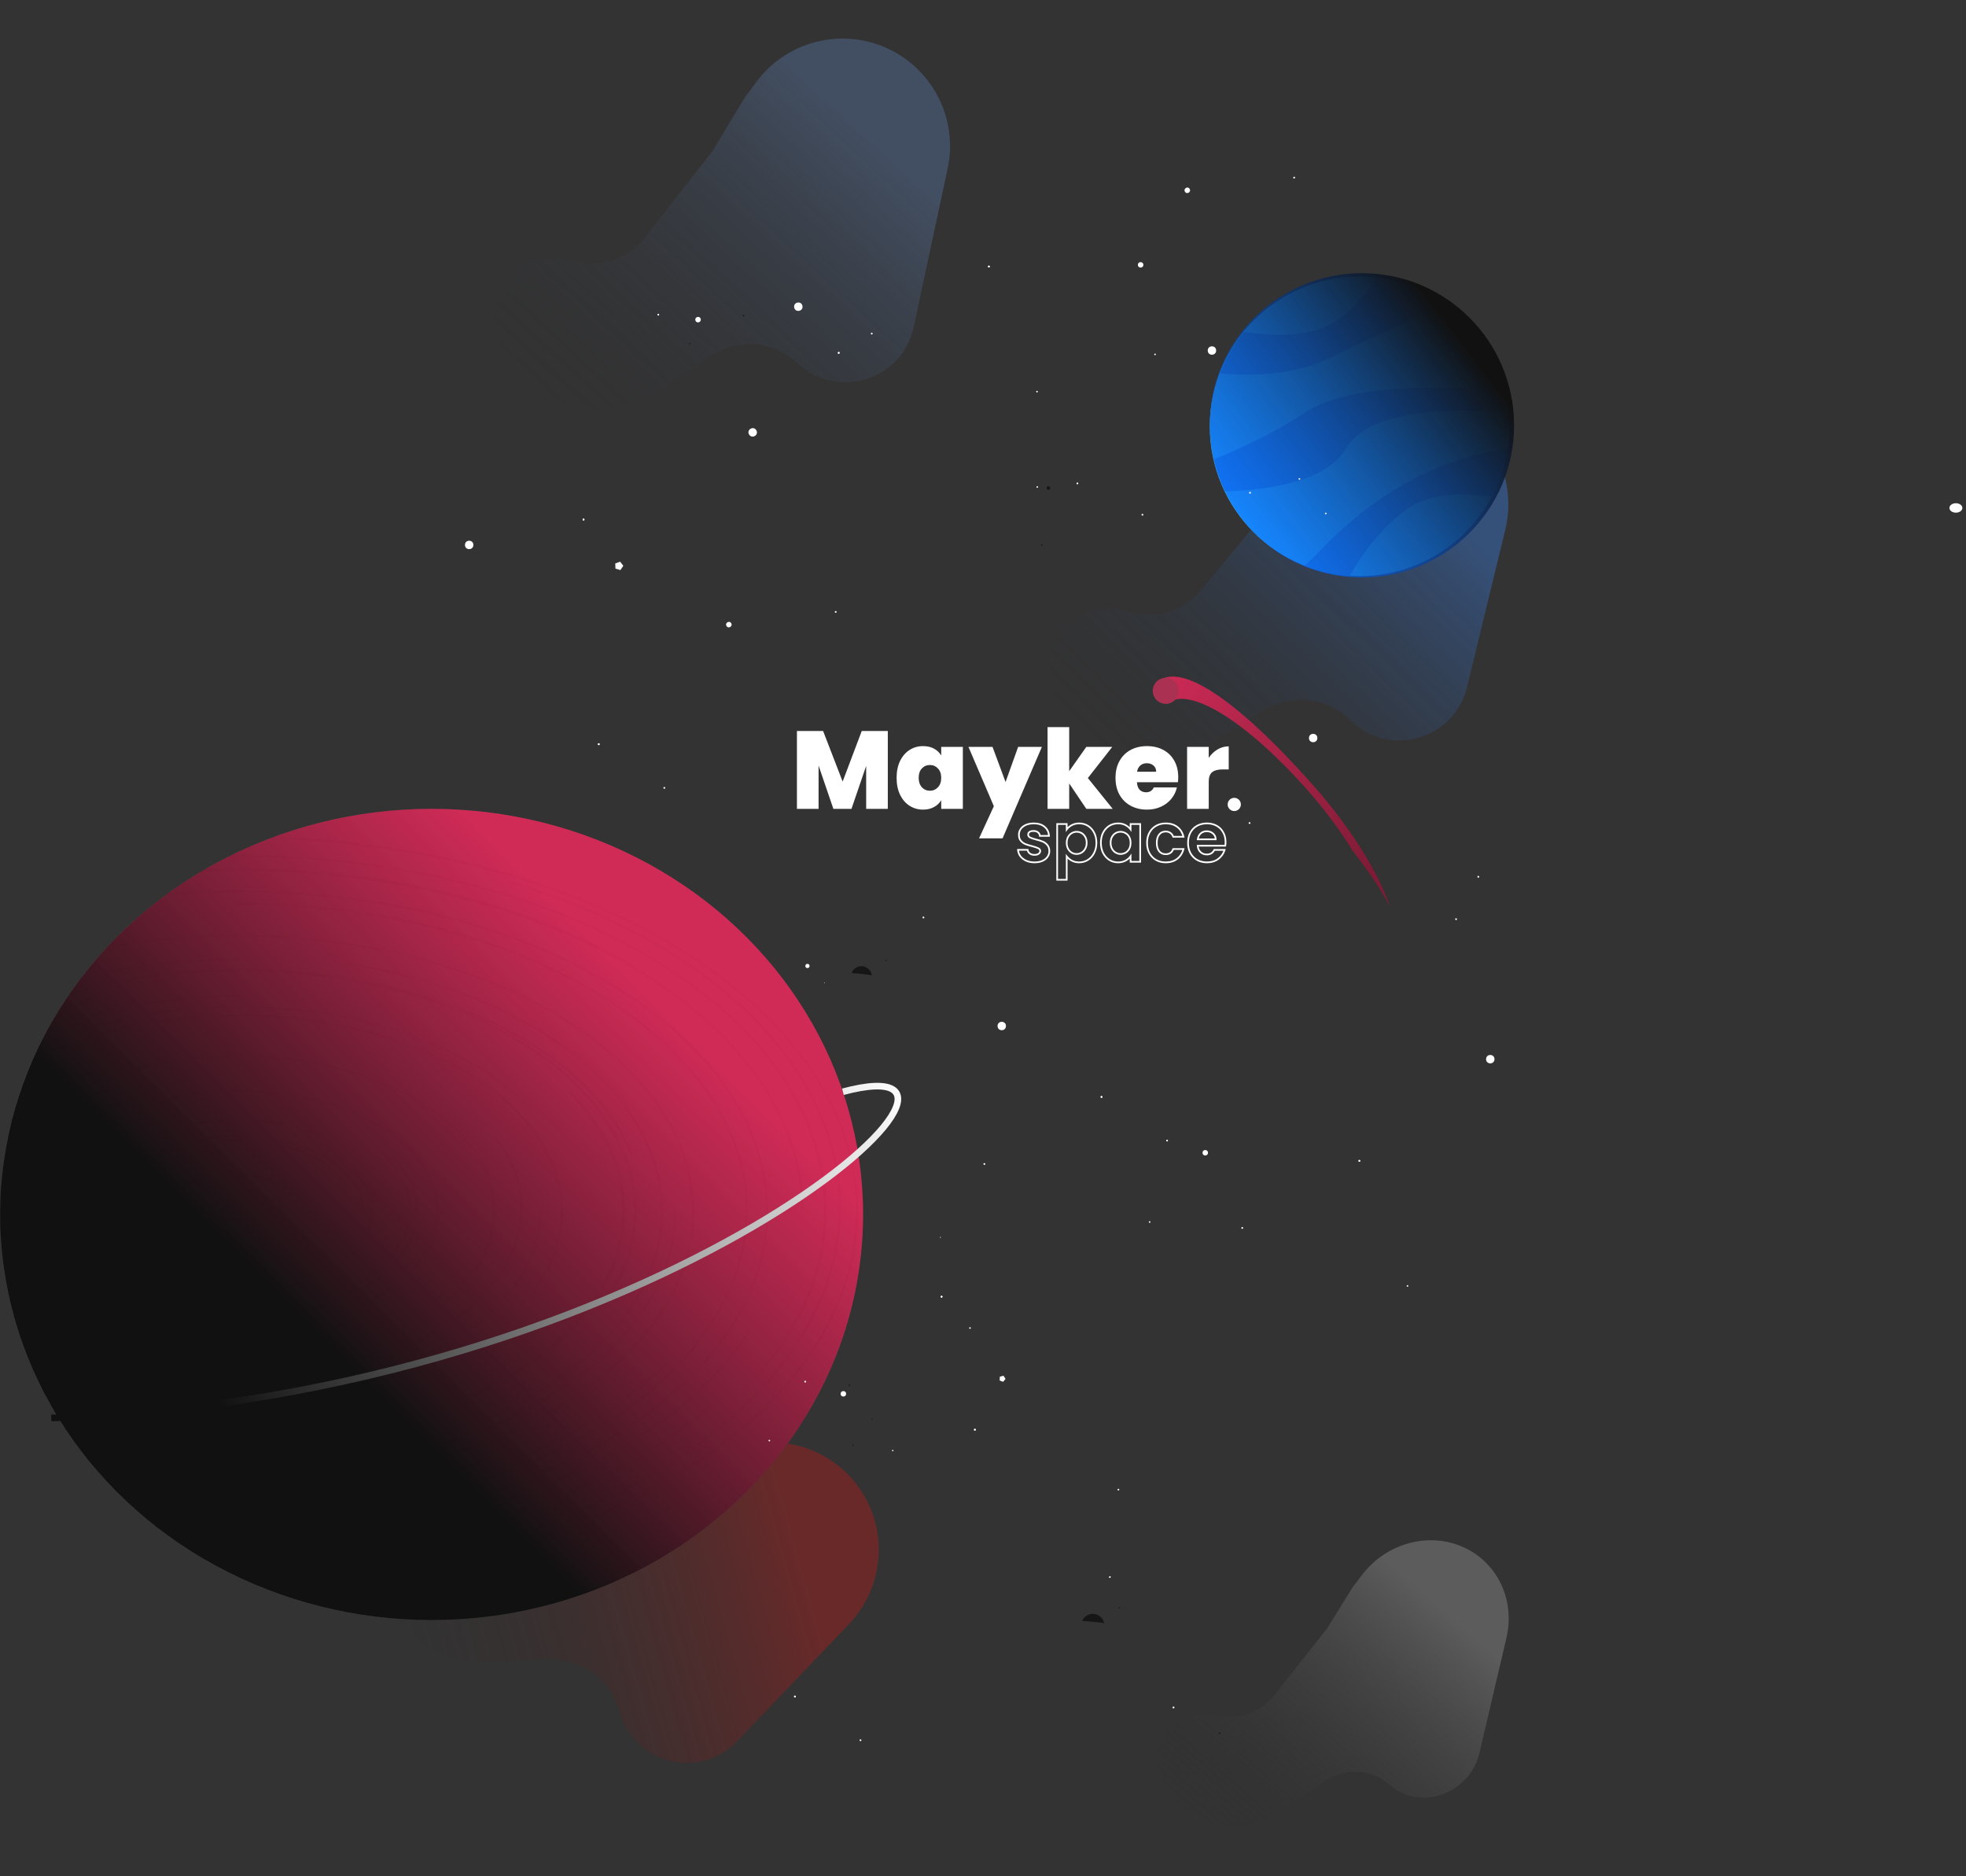 <svg width="892" height="851" viewBox="0 0 892 851" fill="none" xmlns="http://www.w3.org/2000/svg">
<rect x="0" y="0" width="892" height="851" fill="#333333" stroke="none"/>
<path d="M514.363 278.158C525.715 280.735 537.55 276.693 544.954 267.711L576.633 229.278L591.962 205.364L597.304 198.583C612.478 179.323 639.594 174.329 660.634 186.92V186.92C678.962 197.888 688.016 219.511 682.972 240.267L665.601 311.736C659.78 335.687 629.996 344.045 612.563 326.62V326.62C602.181 316.243 586.019 314.383 573.551 322.13L548.57 337.654C523.988 352.929 491.583 343.308 479.319 317.095L478.235 314.778C477.316 312.813 476.636 310.746 476.21 308.619V308.619C472.354 289.37 489.619 272.54 508.764 276.887L514.363 278.158Z" fill="url(#paint0_linear)"/>
<path d="M262.443 118.958C273.861 121.224 285.581 116.86 292.737 107.678L323.353 68.394L338.022 44.07L343.177 37.145C357.818 17.477 384.788 11.744 406.164 23.754V23.754C424.786 34.218 434.428 55.584 429.952 76.471L414.543 148.388C409.378 172.489 379.835 181.659 361.931 164.717V164.717C351.269 154.627 335.063 153.21 322.811 161.296L298.264 177.496C274.109 193.438 241.453 184.707 228.477 158.839L227.33 156.552C226.357 154.614 225.621 152.566 225.137 150.452V150.452C220.756 131.315 237.555 114.019 256.812 117.841L262.443 118.958Z" fill="url(#paint1_linear)"/>
<path d="M220.254 685.166C228.797 693.074 241.067 695.491 251.971 691.414L298.621 673.97L323.853 660.924L331.871 657.723C354.641 648.63 380.622 657.863 392.547 679.287V679.287C402.936 697.95 399.966 721.203 385.219 736.655L334.441 789.864C317.424 807.696 287.452 800.042 281.067 776.235V776.235C277.264 762.057 264.197 752.365 249.526 752.841L220.13 753.794C191.204 754.732 167.951 730.198 170.436 701.364L170.656 698.815C170.842 696.655 171.288 694.524 171.982 692.47V692.47C178.268 673.871 201.634 667.929 216.041 681.266L220.254 685.166Z" fill="url(#paint2_linear)"/>
<path d="M554.864 778.492C563.487 779.814 572.394 776.202 578.021 769.1L602.025 738.803L613.59 720.179L617.889 714.512C629.313 699.451 649.509 694.384 665.515 702.561V702.561C680.028 709.977 687.365 726.43 683.502 742.896L671.252 795.114C666.865 813.814 644.196 821.83 630.448 809.544V809.544C622.349 802.307 610.11 801.723 600.629 808.121L580.642 821.608C562.144 834.092 537.816 828.471 528.128 809.475L527.204 807.662C526.466 806.217 525.914 804.675 525.56 803.073V803.073C522.433 788.934 535.049 775.452 549.353 777.646L554.864 778.492Z" fill="url(#paint3_linear)"/>
<path fill-rule="evenodd" clip-rule="evenodd" d="M195.78 734.881C303.907 734.881 391.561 652.506 391.561 550.891C391.561 449.276 303.907 366.901 195.78 366.901C170.55 366.901 146.434 371.386 124.287 379.554C195.439 381.996 259.527 400.432 306.853 429.026C357.732 459.767 389.307 502.302 389.307 549.372C389.307 596.442 357.732 638.976 306.853 669.717C257.919 699.283 191.063 717.989 117.008 719.382C141.111 729.349 167.758 734.881 195.78 734.881ZM306.36 429.841C258.685 401.035 193.886 382.546 121.95 380.432C116.133 382.66 110.456 385.143 104.934 387.866C151.38 387.481 198.572 394.407 241.674 409.414C369.239 453.827 413.064 552.335 339.171 629.514C338.99 629.704 338.641 629.788 338.393 629.701C338.144 629.615 338.09 629.391 338.272 629.201C411.664 552.544 368.294 454.415 241.016 410.102C197.607 394.988 150.088 388.102 103.401 388.63C99.954 390.367 96.568 392.198 93.248 394.12C163.204 391.667 234.551 406.39 288.496 438.394C288.722 438.529 288.724 438.749 288.5 438.887C288.463 438.91 288.421 438.929 288.377 438.945C288.695 439.135 289.012 439.326 289.329 439.517C335.724 467.559 364.525 506.363 364.525 549.313C364.525 549.576 364.311 549.789 364.048 549.789C363.786 549.789 363.572 549.576 363.572 549.313C363.572 506.826 335.077 468.281 288.837 440.332C242.605 412.389 178.706 395.091 108.1 395.091C102.36 395.091 96.664 395.205 91.019 395.43C85.957 398.449 81.052 401.681 76.319 405.111C86.718 404.28 97.326 403.851 108.1 403.851C174.413 403.851 234.471 420.096 277.966 446.385C321.453 472.669 348.455 509.045 348.455 549.313C348.455 589.613 321.453 626.019 277.966 652.324C234.471 678.634 174.413 694.892 108.1 694.892C95.735 694.892 83.587 694.327 71.724 693.236C73.881 694.899 76.076 696.518 78.308 698.094C123.054 701.404 167.687 697.172 207.711 686.594C265.884 671.219 314.27 642.456 339.19 603.986C339.333 603.765 339.656 603.635 339.912 603.696C340.168 603.756 340.26 603.984 340.117 604.205C314.981 643.007 266.23 671.937 207.818 687.374C168.136 697.862 123.972 702.131 79.662 699.041C82.72 701.162 85.846 703.2 89.036 705.154C178.397 709.116 268.646 684.853 322.348 636.816C322.544 636.641 322.9 636.579 323.143 636.678C323.387 636.778 323.425 637 323.229 637.176C269.505 685.233 179.547 709.575 90.338 705.945C95.978 709.338 101.814 712.468 107.828 715.315C136.557 715.128 164.987 712.166 192.049 706.648C258.399 693.121 316.497 664.24 350.687 623.24C384.877 582.241 388.729 536.835 367.253 496.551C345.776 456.267 298.975 421.127 231.924 400.701C231.672 400.624 231.605 400.398 231.773 400.196C231.941 399.994 232.282 399.893 232.533 399.969C299.767 420.451 346.729 455.696 368.29 496.138C389.851 536.581 386.018 582.242 351.598 623.518C317.177 664.794 258.729 693.817 192.116 707.398C165.537 712.817 137.653 715.779 109.465 716.081C111.238 716.9 113.026 717.696 114.829 718.466C189.604 717.402 257.117 698.655 306.36 668.902C357.086 638.254 388.355 595.979 388.355 549.372C388.355 502.764 357.086 460.489 306.36 429.841ZM347.503 549.313C347.503 589.151 320.806 625.297 277.474 651.509C234.15 677.715 174.268 693.94 108.1 693.94C95.246 693.94 82.63 693.328 70.326 692.149C66.47 689.122 62.741 685.957 59.145 682.664C152.77 695.218 253.056 670.532 303.657 617.56C303.838 617.37 303.784 617.146 303.536 617.059C303.288 616.973 302.939 617.057 302.758 617.247C252.3 670.069 151.815 694.689 58.132 681.729C56.542 680.252 54.979 678.749 53.444 677.222C107.658 685.705 167.205 681.666 219.185 663.133C219.433 663.045 219.485 662.821 219.301 662.633C219.117 662.445 218.768 662.364 218.52 662.452C166.393 681.037 106.735 684.978 52.568 676.345C48.147 671.89 43.958 667.227 40.02 662.376C61.258 667.061 84.187 669.616 108.099 669.616C162.918 669.616 212.569 656.187 248.532 634.451C284.486 612.72 306.829 582.634 306.829 549.313C306.829 549.05 306.616 548.837 306.353 548.837C306.09 548.837 305.877 549.05 305.877 549.313C305.877 582.171 283.84 611.998 248.04 633.636C212.249 655.269 162.774 668.664 108.099 668.664C83.814 668.664 60.554 666.021 39.063 661.187C38.829 660.893 38.595 660.599 38.363 660.304C38.912 660.43 39.462 660.555 40.013 660.678C87.164 671.226 140.94 670.896 190.184 657.212C190.437 657.142 190.513 656.915 190.354 656.706C190.195 656.497 189.861 656.384 189.607 656.455C140.538 670.09 86.987 670.407 40.09 659.916C39.263 659.731 38.439 659.543 37.617 659.352C36.498 657.912 35.4 656.457 34.324 654.987C57.001 660.791 81.933 663.999 108.1 663.999C108.363 663.999 108.576 663.786 108.576 663.523C108.576 663.26 108.363 663.047 108.1 663.047C81.576 663.047 56.336 659.741 33.447 653.777C30.447 649.605 27.625 645.311 24.989 640.904C30.611 642.772 36.395 644.448 42.314 645.926C83.174 656.132 130.445 656.911 174.457 645.867C174.712 645.803 174.798 645.575 174.649 645.358C174.5 645.142 174.173 645.018 173.918 645.082C130.075 656.083 83.025 655.297 42.41 645.152C36.242 643.612 30.224 641.856 24.389 639.893C22.739 637.093 21.165 634.249 19.669 631.362C45.069 641.413 75.422 647.253 108.02 647.257C108.283 647.257 108.496 647.044 108.496 646.781C108.496 646.518 108.283 646.305 108.02 646.304C75.091 646.301 44.486 640.321 19.007 630.072C15.244 622.667 11.993 614.987 9.296 607.075C9.952 607.488 10.616 607.898 11.286 608.304C36.16 623.348 70.493 632.638 108.39 632.638C146.288 632.638 180.62 623.348 205.494 608.304C230.359 593.264 245.843 572.422 245.843 549.313C245.843 549.05 245.63 548.837 245.367 548.837C245.104 548.837 244.891 549.05 244.891 549.313C244.891 571.96 229.712 592.543 205.001 607.489C180.299 622.43 146.143 631.686 108.39 631.686C70.637 631.686 36.481 622.43 11.779 607.489C10.775 606.881 9.786 606.265 8.813 605.639C7.957 603.053 7.16 600.444 6.423 597.811C47.946 629.49 124.087 636.414 180.577 612.949C239.501 588.471 255.012 540.079 214.917 504.819C214.72 504.645 214.363 504.586 214.12 504.687C213.877 504.788 213.841 505.011 214.038 505.184C253.622 539.994 238.457 587.979 179.862 612.32C123.144 635.881 46.789 628.541 6.055 596.476C5.544 594.59 5.064 592.693 4.615 590.785C40.927 623.972 114.17 634.385 171.262 614.03C171.509 613.941 171.561 613.717 171.378 613.529C171.194 613.341 170.844 613.26 170.597 613.348C113.153 633.829 39.65 622.904 4.275 589.311C2.111 579.737 0.739 569.888 0.227 559.827C1.777 565.601 4.629 571.35 8.874 576.931C21.531 593.571 44.126 605.502 70.35 611.369C96.576 617.235 126.473 617.049 153.843 609.444C154.096 609.374 154.172 609.147 154.013 608.938C153.854 608.728 153.52 608.616 153.266 608.686C126.071 616.243 96.4 616.417 70.427 610.607C44.454 604.796 22.22 593.016 9.791 576.676C3.768 568.757 0.588 560.478 0.005 552.262C0.002 551.805 0 551.348 0 550.891C0 549.22 0.024 547.555 0.071 545.895C0.671 539.335 2.909 532.886 6.655 526.767C16.268 511.069 35.803 497.57 62.998 490.013C63.252 489.942 63.328 489.716 63.169 489.506C63.01 489.297 62.675 489.185 62.422 489.255C35.052 496.86 15.355 510.455 5.649 526.306C3.365 530.036 1.633 533.892 0.486 537.826C1.233 527.825 2.83 518.045 5.209 508.55C15.222 499.319 28.807 491.293 45.623 485.298C45.871 485.209 45.923 484.985 45.739 484.797C45.556 484.609 45.206 484.528 44.959 484.616C28.817 490.371 15.612 497.999 5.663 506.778C7.95 498.044 10.901 489.555 14.462 481.362C27.165 474.997 41.515 470.011 56.829 466.562C91.925 458.657 132.042 458.839 168.843 469.005C205.644 479.172 232.124 497.386 245.203 518.599C258.281 539.812 257.946 563.995 241.2 586.14C241.042 586.349 241.119 586.576 241.372 586.646C241.625 586.716 241.959 586.603 242.118 586.393C259.091 563.947 259.38 539.5 246.208 518.135C233.035 496.77 206.392 478.46 169.417 468.246C132.442 458.032 92.1 457.837 56.751 465.799C41.698 469.189 27.543 474.061 14.94 480.271C15.686 478.587 16.457 476.916 17.254 475.258C21.503 473.359 25.957 471.574 30.611 469.915C103.335 443.987 196.871 458.653 239.606 502.44C239.789 502.629 240.139 502.71 240.386 502.621C240.634 502.533 240.686 502.309 240.502 502.121C197.266 457.82 102.963 443.201 29.946 469.234C25.755 470.728 21.724 472.324 17.857 474.014C18.888 471.91 19.96 469.827 21.072 467.767C46.147 458.012 76.011 452.349 108.074 452.352C108.337 452.352 108.55 452.139 108.551 451.876C108.551 451.613 108.338 451.4 108.075 451.4C76.354 451.397 46.756 456.921 21.777 466.475C23.343 463.629 24.986 460.827 26.703 458.07C31.746 456.432 36.971 454.93 42.371 453.575C42.626 453.511 42.712 453.283 42.564 453.066C42.415 452.85 42.087 452.726 41.832 452.79C36.894 454.029 32.101 455.391 27.459 456.867C28.719 454.879 30.018 452.916 31.354 450.977C36.24 449.591 41.225 448.338 46.294 447.222C89.508 437.706 138.759 438.148 183.788 450.828C228.817 463.508 261.06 486.015 276.805 512.134C292.549 538.253 291.785 567.959 270.879 595.079C270.719 595.287 270.794 595.513 271.047 595.585C271.3 595.656 271.635 595.545 271.796 595.337C292.931 567.919 293.653 537.951 277.816 511.679C261.979 485.407 229.573 462.804 184.369 450.074C184.216 450.031 184.062 449.988 183.909 449.945C183.837 449.925 183.765 449.905 183.693 449.885C191.033 451.847 198.14 454.095 204.968 456.612C244.677 471.247 274.832 494.919 286.192 524.112C286.287 524.357 286.576 524.526 286.836 524.489C287.096 524.452 287.23 524.223 287.135 523.978C275.615 494.375 245.088 470.499 205.181 455.791C165.266 441.079 115.895 435.504 66.514 442.524C66.328 442.55 66.207 442.675 66.188 442.833C59.419 443.811 52.752 445.023 46.22 446.461C41.412 447.52 36.678 448.701 32.031 450.002C33.387 448.063 34.78 446.149 36.211 444.262C58.362 438.743 82.639 435.696 108.1 435.696C108.363 435.696 108.576 435.483 108.576 435.22C108.576 434.957 108.363 434.744 108.1 434.744C83.01 434.744 59.055 437.694 37.135 443.053C47.831 429.181 60.536 416.766 74.85 406.187C85.716 405.275 96.817 404.803 108.1 404.803C174.268 404.803 234.15 421.015 277.474 447.2C320.806 473.391 347.503 509.508 347.503 549.313ZM81.6 590.247C62.803 585.799 48.789 577.172 41.314 566.839C33.837 556.504 32.918 544.499 40.203 533.253C40.345 533.033 40.254 532.805 39.998 532.744C39.742 532.684 39.419 532.813 39.276 533.034C31.776 544.611 32.778 556.889 40.358 567.367C47.94 577.846 62.119 586.559 81.082 591.047C81.338 591.107 81.661 590.977 81.804 590.757C81.947 590.536 81.856 590.308 81.6 590.247ZM13.825 508.826C50.711 477.419 122.854 469.965 174.993 492.335C227.133 514.706 239.288 558.328 202.401 589.735C202.201 589.905 202.235 590.127 202.476 590.231C202.718 590.335 203.076 590.281 203.276 590.11C240.664 558.277 228.21 514.24 175.718 491.718C123.227 469.197 50.338 476.617 12.95 508.45C12.75 508.621 12.783 508.843 13.025 508.946C13.266 509.05 13.624 508.996 13.825 508.826ZM101.481 516.905C108.992 516.34 116.617 516.743 123.852 518.089C131.086 519.435 137.772 521.695 143.465 524.723C149.156 527.751 153.736 531.484 156.882 535.688C157.04 535.898 156.997 536.197 156.786 536.354C156.576 536.512 156.278 536.469 156.12 536.258C153.075 532.19 148.614 528.541 143.018 525.564C137.422 522.587 130.83 520.356 123.678 519.025C116.525 517.694 108.983 517.295 101.552 517.855C101.29 517.875 101.062 517.678 101.042 517.416C101.022 517.154 101.219 516.925 101.481 516.905ZM108.336 532.34C101.136 532.266 94.154 533.862 88.893 536.806C88.664 536.935 88.582 537.225 88.71 537.454C88.839 537.684 89.129 537.765 89.358 537.637C94.447 534.789 101.259 533.22 108.327 533.292C115.395 533.364 122.108 535.071 127.022 538.02C127.247 538.155 127.54 538.082 127.675 537.856C127.81 537.631 127.737 537.338 127.511 537.203C122.423 534.15 115.536 532.414 108.336 532.34ZM103.276 546.745C102.053 547.463 101.412 548.387 101.412 549.313C101.412 550.239 102.053 551.163 103.276 551.881C104.487 552.594 106.191 553.05 108.1 553.05C110.008 553.05 111.712 552.594 112.924 551.881C114.146 551.163 114.787 550.239 114.787 549.313C114.787 548.387 114.146 547.463 112.924 546.745C111.712 546.032 110.008 545.576 108.1 545.576C106.191 545.576 104.487 546.032 103.276 546.745ZM102.793 545.924C104.174 545.111 106.052 544.624 108.1 544.624C110.148 544.624 112.025 545.111 113.406 545.924C114.777 546.73 115.739 547.912 115.739 549.313C115.739 550.714 114.777 551.896 113.406 552.702C112.025 553.515 110.148 554.002 108.1 554.002C106.052 554.002 104.174 553.515 102.793 552.702C101.423 551.896 100.46 550.714 100.46 549.313C100.46 547.912 101.423 546.73 102.793 545.924ZM107.624 409.944C107.624 409.681 107.837 409.468 108.1 409.468C171.9 409.468 229.683 425.084 271.532 450.357C313.372 475.624 339.356 510.596 339.356 549.313C339.356 549.46 339.289 549.592 339.184 549.679C338.999 588.237 313.063 623.053 271.395 648.229C229.578 673.496 171.843 689.105 108.101 689.099C107.838 689.099 107.625 688.886 107.625 688.623C107.625 688.36 107.838 688.147 108.101 688.147C171.699 688.153 229.257 672.577 270.903 647.415C312.558 622.246 338.222 587.539 338.233 549.287C338.233 549.141 338.299 549.01 338.403 548.923C338.229 510.823 312.584 476.261 271.04 451.172C229.363 426.003 171.756 410.42 108.1 410.42C107.837 410.42 107.624 410.207 107.624 409.944ZM258.273 495.15C258.624 495.025 259.118 495.139 259.378 495.406C308.824 546.069 280.845 611.171 197.415 640.916C197.065 641.041 196.57 640.927 196.31 640.66C196.05 640.394 196.124 640.077 196.474 639.952C279.489 610.354 306.846 545.795 258.109 495.858C257.849 495.592 257.923 495.275 258.273 495.15ZM56.317 567.789C56.133 567.601 55.784 567.52 55.536 567.608C55.288 567.697 55.236 567.921 55.42 568.109C72.69 585.804 110.261 591.579 139.26 581.239C168.259 570.9 178.071 548.233 160.801 530.537C160.617 530.349 160.268 530.268 160.02 530.356C159.772 530.445 159.721 530.669 159.904 530.857C176.673 548.039 167.301 570.323 138.595 580.558C109.889 590.793 73.086 584.971 56.317 567.789ZM37.926 573.887C38.173 573.799 38.523 573.879 38.707 574.068C61.213 597.128 110.55 604.904 148.982 591.201C187.413 577.499 200.019 547.639 177.513 524.579C177.329 524.39 177.381 524.166 177.629 524.078C177.876 523.99 178.226 524.071 178.41 524.259C201.417 547.832 188.371 578.076 149.647 591.883C110.922 605.689 60.817 597.961 37.81 574.387C37.626 574.199 37.678 573.975 37.926 573.887ZM24.715 579.056C-2.349 551.325 12.826 515.445 58.984 498.988C59.232 498.9 59.284 498.675 59.1 498.487C58.917 498.299 58.567 498.218 58.319 498.307C11.867 514.868 -3.747 551.132 23.818 579.376C51.384 607.62 111.449 616.901 157.901 600.34C158.148 600.251 158.2 600.027 158.017 599.839C157.833 599.651 157.483 599.57 157.236 599.658C111.077 616.116 51.779 606.787 24.715 579.056ZM57.886 661.478C57.992 661.238 58.289 661.077 58.548 661.119C109.747 669.411 161.637 664.37 204.134 649.541C246.636 634.71 279.675 610.116 293.328 579.319C306.981 548.523 298.713 517.239 274.175 491.551C249.639 465.865 208.87 445.818 157.672 437.527C157.413 437.485 157.289 437.256 157.395 437.015C157.502 436.775 157.799 436.614 158.058 436.656C209.412 444.973 250.349 465.086 275.011 490.905C299.671 516.72 308.093 548.284 294.268 579.471C280.442 610.659 247.036 635.449 204.324 650.353C161.608 665.259 109.517 670.307 58.163 661.99C57.903 661.948 57.779 661.719 57.886 661.478ZM62.809 501.825C62.561 501.911 62.507 502.136 62.688 502.326C62.87 502.516 63.218 502.6 63.466 502.513C106.503 487.495 161.331 496.462 186.011 522.298C210.69 548.135 196.123 581.317 153.087 596.334C152.839 596.421 152.785 596.645 152.966 596.836C153.148 597.026 153.496 597.11 153.745 597.023C197.067 581.905 212.089 548.344 186.91 521.984C161.73 495.625 106.131 486.707 62.809 501.825ZM131.643 511.047C115.405 507.415 96.842 507.521 79.821 512.251C79.568 512.321 79.234 512.208 79.074 511.999C78.915 511.79 78.992 511.563 79.245 511.493C96.439 506.715 115.228 506.596 131.72 510.285C148.211 513.974 162.446 521.484 170.425 531.974C170.584 532.183 170.508 532.41 170.255 532.48C170.002 532.551 169.667 532.438 169.508 532.229C161.757 522.039 147.883 514.68 131.643 511.047ZM126.379 544.354C126.22 544.145 125.886 544.032 125.632 544.103C125.379 544.173 125.303 544.4 125.462 544.609C127.593 547.411 127.669 550.502 125.986 553.25C124.304 555.998 120.873 558.376 116.076 559.709C115.823 559.779 115.746 560.006 115.905 560.215C116.065 560.424 116.399 560.537 116.652 560.467C121.624 559.085 125.217 556.612 126.993 553.711C128.769 550.811 128.739 547.457 126.379 544.354ZM108.441 572.521C108.441 572.784 108.228 572.997 107.965 572.997C97.249 573 87.521 570.379 80.456 566.113C73.399 561.853 68.926 555.9 68.92 549.235C68.92 548.972 69.133 548.759 69.396 548.759C69.659 548.759 69.872 548.972 69.872 549.235C69.878 555.437 74.045 561.131 80.947 565.298C87.841 569.46 97.392 572.048 107.964 572.045C108.227 572.045 108.441 572.258 108.441 572.521ZM96.82 547.477C97.585 545.752 99.46 544.32 101.995 543.436C104.524 542.553 107.645 542.244 110.744 542.746C111.003 542.788 111.3 542.627 111.407 542.387C111.513 542.146 111.389 541.917 111.13 541.875C107.875 541.348 104.554 541.664 101.804 542.624C99.06 543.581 96.818 545.209 95.88 547.325C94.942 549.44 95.537 551.527 97.121 553.186C98.709 554.848 101.324 556.125 104.579 556.652C104.838 556.694 105.135 556.534 105.242 556.293C105.348 556.053 105.224 555.824 104.965 555.782C101.866 555.28 99.419 554.069 97.958 552.54C96.495 551.008 96.055 549.202 96.82 547.477ZM164.959 668.809C164.7 668.854 164.582 669.083 164.695 669.321C164.809 669.558 165.11 669.714 165.369 669.669C220.235 660.111 263.519 638.015 289.136 609.993C314.752 581.974 322.735 547.986 306.854 514.682C290.974 481.378 254.289 455.172 207.931 439.69C161.568 424.206 105.466 419.421 50.601 428.979C50.342 429.024 50.224 429.253 50.337 429.49C50.45 429.727 50.752 429.883 51.011 429.838C105.719 420.308 161.617 425.088 207.756 440.497C253.9 455.907 290.218 481.922 305.916 514.845C321.615 547.769 313.775 581.476 288.278 609.365C262.784 637.252 219.668 659.28 164.959 668.809ZM93.343 565.367C100.131 567.634 108.385 568.345 116.481 566.935C116.74 566.89 117.042 567.045 117.155 567.283C117.268 567.52 117.15 567.749 116.891 567.794C108.638 569.232 100.181 568.516 93.168 566.174C86.16 563.833 80.53 559.842 78.084 554.711C75.637 549.58 76.889 544.389 80.761 540.154C84.636 535.915 91.165 532.589 99.418 531.151C99.677 531.106 99.979 531.262 100.092 531.499C100.205 531.737 100.087 531.966 99.828 532.011C91.733 533.421 85.371 536.678 81.62 540.781C77.866 544.887 76.757 549.797 79.022 554.547C81.287 559.298 86.549 563.098 93.343 565.367ZM172.986 522.227C172.788 522.053 172.431 521.994 172.189 522.095C171.946 522.196 171.909 522.419 172.106 522.592C196.02 543.622 186.888 572.653 151.405 587.393C151.162 587.494 151.125 587.716 151.323 587.89C151.52 588.063 151.877 588.122 152.12 588.022C187.932 573.145 197.41 543.706 172.986 522.227ZM127.139 516.749C116.083 514.386 104.09 514.149 92.804 516.069C81.52 517.989 71.475 521.975 64.06 527.499C63.849 527.656 63.806 527.954 63.963 528.165C64.12 528.376 64.418 528.42 64.629 528.263C71.897 522.848 81.793 518.908 92.964 517.008C104.132 515.108 116.004 515.343 126.94 517.68C137.879 520.018 147.319 524.338 153.977 530.023C160.633 535.706 164.157 542.448 164.157 549.313C164.157 549.576 164.37 549.789 164.633 549.789C164.896 549.789 165.109 549.576 165.109 549.313C165.109 542.101 161.404 535.112 154.595 529.299C147.789 523.487 138.191 519.111 127.139 516.749Z" fill="#444040"/>
<ellipse cx="195.824" cy="550.891" rx="195.767" ry="183.99" fill="url(#paint4_linear)"/>
<path d="M382.435 495.229C474.777 470.475 300.993 633.866 23.241 643.197" stroke="url(#paint5_linear)" stroke-width="3"/>
<circle cx="616.852" cy="193.374" r="67.949" fill="#3DCBFC"/>
<path fill-rule="evenodd" clip-rule="evenodd" d="M608.079 144.269C596.316 153.448 577.141 152.514 564.499 150.548C559.909 156.159 556.198 162.518 553.578 169.414C569.601 170.794 588.255 169.855 603.827 162.116C620.696 153.732 640.507 145.056 656.637 138.265C647.516 131.732 636.71 127.401 624.998 126.048C620.588 132.295 614.936 138.918 608.079 144.269ZM682.011 173.336C678.193 175.574 673.685 176.771 668.929 176.485C643.856 174.977 609.648 175.484 592.346 186.994C578.232 196.383 562.884 203.475 550.774 208.302C551.907 213.417 553.616 218.315 555.83 222.925C576.732 222.218 602.003 218.159 610.611 203.558C621.867 184.463 662.866 185.254 684.771 187.167C684.327 182.396 683.39 177.769 682.011 173.336ZM612.279 261.325C605.098 260.82 598.225 259.199 591.832 256.635C594.164 254.575 596.58 252.251 599.085 249.64C633.568 213.692 667.355 205.526 684.292 203.837C683.124 211.526 680.667 218.791 677.149 225.406C664.876 223.593 648.784 223.294 638.164 231.018C625.746 240.049 616.95 253.171 612.279 261.325Z" fill="#2988DD"/>
<circle cx="617.929" cy="192.927" r="69.026" fill="url(#paint6_linear)"/>
<circle r="1.904" transform="matrix(-1 0 0 1 595.799 334.776)" fill="white"/>
<circle r="1.238" transform="matrix(-0.864 0.503 0.503 0.864 330.692 283.328)" fill="white"/>
<circle r="3" transform="matrix(-1 0 0 1 560 364.901)" fill="white"/>
<circle r="1.904" transform="matrix(-0.864 0.503 0.503 0.864 341.508 196.128)" fill="white"/>
<circle r="0.952" transform="matrix(-1 0 0 1 366.346 438.173)" fill="white"/>
<ellipse rx="2.819" ry="2.292" transform="matrix(-0.951 -0.31 -0.523 0.852 887.415 230.409)" fill="white"/>
<circle r="1.904" transform="matrix(-1 0 0 1 454.509 465.403)" fill="white"/>
<circle cx="440.093" cy="602.403" r="0.368" transform="rotate(-30 440.093 602.403)" fill="white"/>
<circle cx="524.051" cy="160.752" r="0.368" transform="rotate(-5.878 524.051 160.752)" fill="white"/>
<circle cx="589.56" cy="217.23" r="0.368" transform="rotate(-5.878 589.56 217.23)" fill="white"/>
<circle cx="601.518" cy="232.91" r="0.368" transform="rotate(-5.878 601.518 232.91)" fill="white"/>
<circle r="0.276" transform="matrix(-0.866 0.5 0.5 0.866 386.988 655.571)" fill="#161616"/>
<path d="M387.308 439.834C389.032 437.899 391.94 437.677 393.931 439.452C394.933 440.344 395.385 441.154 395.539 442.486C395.059 442.058 386.42 441.383 386.42 441.383C386.42 441.383 386.39 440.864 387.308 439.834Z" fill="#161616"/>
<circle r="0.782" transform="matrix(-0.866 0.5 0.5 0.866 475.698 221.383)" fill="#161616"/>
<rect width="0.278" height="0.278" rx="0.05" transform="matrix(-0.995 0.097 0.097 0.995 374.176 445.672)" fill="white"/>
<rect width="0.558" height="0.558" rx="0.101" transform="matrix(-0.995 0.097 0.097 0.995 405.309 657.686)" fill="white"/>
<rect width="0.484" height="0.484" rx="0.092" transform="matrix(-0.418 0.909 0.909 0.418 401.991 435.289)" fill="#161616"/>
<rect width="0.576" height="0.576" rx="0.118" transform="matrix(-0.493 0.87 0.87 0.493 472.567 246.879)" fill="#161616"/>
<path d="M426.823 588.386C426.825 588.439 426.86 588.484 426.91 588.499L427.277 588.605C427.327 588.619 427.381 588.6 427.41 588.557L427.625 588.241C427.654 588.198 427.652 588.14 427.62 588.099L427.386 587.798C427.354 587.756 427.299 587.74 427.25 587.758L426.891 587.887C426.841 587.905 426.809 587.953 426.811 588.005L426.823 588.386Z" fill="white"/>
<path d="M380.318 160.415C380.346 160.46 380.399 160.481 380.45 160.468L380.82 160.376C380.871 160.363 380.907 160.319 380.911 160.267L380.937 159.886C380.941 159.834 380.91 159.785 380.862 159.766L380.508 159.623C380.459 159.604 380.404 159.617 380.37 159.658L380.125 159.95C380.091 159.99 380.088 160.048 380.115 160.092L380.318 160.415Z" fill="white"/>
<path d="M418.597 416.381C418.599 416.434 418.634 416.479 418.685 416.494L419.051 416.6C419.101 416.615 419.155 416.595 419.185 416.552L419.399 416.236C419.429 416.193 419.427 416.135 419.395 416.094L419.161 415.793C419.128 415.751 419.073 415.735 419.024 415.753L418.665 415.882C418.616 415.9 418.584 415.948 418.585 416L418.597 416.381Z" fill="white"/>
<path d="M395.29 151.692C395.318 151.736 395.371 151.758 395.422 151.745L395.792 151.652C395.843 151.639 395.88 151.595 395.883 151.543L395.909 151.163C395.913 151.11 395.883 151.062 395.834 151.042L395.48 150.9C395.432 150.88 395.376 150.894 395.342 150.934L395.097 151.227C395.064 151.267 395.06 151.324 395.088 151.368L395.29 151.692Z" fill="white"/>
<path d="M566.552 373.538C566.553 373.59 566.588 373.635 566.639 373.65L567.005 373.756C567.056 373.771 567.11 373.751 567.139 373.708L567.353 373.392C567.383 373.349 567.381 373.292 567.349 373.25L567.115 372.949C567.083 372.907 567.027 372.891 566.978 372.909L566.619 373.039C566.57 373.056 566.538 373.104 566.539 373.156L566.552 373.538Z" fill="white"/>
<path d="M441.94 648.722C441.942 648.775 441.977 648.82 442.027 648.835L442.394 648.941C442.444 648.955 442.498 648.936 442.528 648.893L442.742 648.577C442.771 648.534 442.769 648.476 442.737 648.435L442.503 648.134C442.471 648.092 442.416 648.076 442.367 648.094L442.008 648.223C441.959 648.241 441.926 648.289 441.928 648.341L441.94 648.722Z" fill="white"/>
<path d="M441.94 648.722C441.942 648.775 441.977 648.82 442.027 648.835L442.394 648.941C442.444 648.955 442.498 648.936 442.528 648.893L442.742 648.577C442.771 648.534 442.769 648.476 442.737 648.435L442.503 648.134C442.471 648.092 442.416 648.076 442.367 648.094L442.008 648.223C441.959 648.241 441.926 648.289 441.928 648.341L441.94 648.722Z" fill="white"/>
<path d="M660.26 417.143C660.262 417.196 660.297 417.241 660.347 417.255L660.714 417.362C660.764 417.376 660.818 417.357 660.847 417.313L661.062 416.998C661.091 416.954 661.089 416.897 661.057 416.856L660.823 416.554C660.791 416.513 660.736 416.497 660.687 416.515L660.328 416.644C660.278 416.662 660.246 416.709 660.248 416.762L660.26 417.143Z" fill="white"/>
<path d="M378.799 277.769C378.801 277.821 378.836 277.867 378.886 277.881L379.253 277.987C379.303 278.002 379.357 277.983 379.386 277.939L379.601 277.624C379.63 277.58 379.628 277.523 379.596 277.481L379.362 277.18C379.33 277.139 379.275 277.123 379.226 277.141L378.867 277.27C378.818 277.288 378.785 277.335 378.787 277.388L378.799 277.769Z" fill="white"/>
<circle r="1.238" transform="matrix(-0.864 0.503 0.503 0.864 538.692 86.328)" fill="white"/>
<path d="M586.799 80.769C586.801 80.821 586.836 80.867 586.886 80.881L587.253 80.987C587.303 81.002 587.357 80.983 587.386 80.939L587.601 80.624C587.63 80.58 587.628 80.523 587.596 80.481L587.362 80.18C587.33 80.139 587.275 80.123 587.226 80.141L586.867 80.27C586.818 80.288 586.785 80.335 586.787 80.388L586.799 80.769Z" fill="white"/>
<path d="M517.965 233.688C517.966 233.74 518.002 233.786 518.052 233.8L518.418 233.906C518.469 233.921 518.523 233.901 518.552 233.858L518.766 233.542C518.796 233.499 518.794 233.442 518.762 233.4L518.528 233.099C518.496 233.058 518.441 233.042 518.391 233.059L518.032 233.189C517.983 233.207 517.951 233.254 517.952 233.307L517.965 233.688Z" fill="white"/>
<path d="M670.352 397.911C670.354 397.963 670.389 398.009 670.44 398.023L670.806 398.13C670.856 398.144 670.91 398.125 670.94 398.081L671.154 397.766C671.183 397.722 671.182 397.665 671.149 397.624L670.915 397.322C670.883 397.281 670.828 397.265 670.779 397.283L670.42 397.412C670.371 397.43 670.339 397.477 670.34 397.53L670.352 397.911Z" fill="white"/>
<path d="M455.084 626.769C455.133 626.787 455.188 626.772 455.22 626.73L456.173 625.52C456.205 625.479 456.207 625.421 456.178 625.378L455.321 624.098C455.292 624.054 455.238 624.035 455.187 624.049L453.705 624.469C453.655 624.483 453.62 624.528 453.618 624.58L453.559 626.12C453.557 626.172 453.589 626.22 453.638 626.238L455.084 626.769Z" fill="white"/>
<path d="M279.225 257.849C279.226 257.901 279.262 257.946 279.312 257.961L281.403 258.567C281.453 258.582 281.507 258.563 281.537 258.519L282.759 256.718C282.789 256.675 282.787 256.617 282.755 256.576L281.42 254.856C281.387 254.815 281.332 254.799 281.283 254.817L279.235 255.555C279.186 255.573 279.154 255.62 279.155 255.673L279.225 257.849Z" fill="white"/>
<path d="M416.526 348.022C416.527 348.074 416.563 348.119 416.613 348.134L416.979 348.24C417.03 348.255 417.084 348.235 417.113 348.192L417.327 347.876C417.357 347.833 417.355 347.776 417.323 347.734L417.089 347.433C417.057 347.391 417.002 347.375 416.952 347.393L416.593 347.523C416.544 347.54 416.512 347.588 416.514 347.64L416.526 348.022Z" fill="white"/>
<path d="M380.318 160.415C380.346 160.46 380.399 160.481 380.45 160.468L380.82 160.376C380.871 160.363 380.907 160.319 380.911 160.267L380.937 159.886C380.941 159.834 380.91 159.785 380.862 159.766L380.508 159.623C380.459 159.604 380.404 159.617 380.37 159.658L380.125 159.95C380.091 159.99 380.088 160.048 380.115 160.092L380.318 160.415Z" fill="white"/>
<circle r="1.904" transform="matrix(-1 0 0 1 212.867 247.184)" fill="white"/>
<path d="M264.38 235.866C264.381 235.918 264.417 235.963 264.467 235.978L264.833 236.084C264.884 236.099 264.938 236.079 264.967 236.036L265.181 235.72C265.211 235.677 265.209 235.62 265.177 235.578L264.943 235.277C264.911 235.236 264.856 235.22 264.806 235.237L264.447 235.367C264.398 235.385 264.366 235.432 264.368 235.484L264.38 235.866Z" fill="white"/>
<path d="M264.38 235.866C264.381 235.918 264.417 235.963 264.467 235.978L264.833 236.084C264.884 236.099 264.938 236.079 264.967 236.036L265.181 235.72C265.211 235.677 265.209 235.62 265.177 235.578L264.943 235.277C264.911 235.236 264.856 235.22 264.806 235.237L264.447 235.367C264.398 235.385 264.366 235.432 264.368 235.484L264.38 235.866Z" fill="white"/>
<circle r="1.238" transform="matrix(-0.983 0.183 0.183 0.983 316.715 144.992)" fill="white"/>
<circle r="1.904" transform="matrix(-0.983 0.183 0.183 0.983 362.205 139.122)" fill="white"/>
<path d="M448.336 121.172C448.347 121.223 448.39 121.261 448.442 121.266L448.822 121.303C448.874 121.308 448.923 121.279 448.944 121.231L449.097 120.882C449.118 120.834 449.106 120.778 449.066 120.743L448.781 120.49C448.742 120.455 448.685 120.449 448.64 120.476L448.311 120.669C448.265 120.695 448.242 120.748 448.254 120.799L448.336 121.172Z" fill="white"/>
<path d="M298.336 143.008C298.347 143.059 298.39 143.097 298.442 143.102L298.822 143.14C298.874 143.145 298.923 143.116 298.944 143.068L299.097 142.718C299.118 142.67 299.106 142.614 299.066 142.579L298.781 142.326C298.742 142.291 298.685 142.285 298.64 142.312L298.311 142.505C298.265 142.532 298.242 142.584 298.254 142.635L298.336 143.008Z" fill="white"/>
<path d="M448.336 121.172C448.347 121.223 448.39 121.261 448.442 121.266L448.822 121.303C448.874 121.308 448.923 121.279 448.944 121.231L449.097 120.882C449.118 120.834 449.106 120.778 449.066 120.743L448.781 120.49C448.742 120.455 448.685 120.449 448.64 120.476L448.311 120.669C448.265 120.695 448.242 120.748 448.254 120.799L448.336 121.172Z" fill="white"/>
<path d="M426.823 588.386C426.825 588.439 426.86 588.484 426.91 588.499L427.277 588.605C427.327 588.619 427.381 588.6 427.41 588.557L427.625 588.241C427.654 588.198 427.652 588.14 427.62 588.099L427.386 587.798C427.354 587.756 427.299 587.74 427.25 587.758L426.891 587.887C426.841 587.905 426.809 587.953 426.811 588.005L426.823 588.386Z" fill="white"/>
<path d="M426.469 561.337C426.464 561.362 426.476 561.388 426.499 561.4L426.665 561.492C426.688 561.504 426.716 561.5 426.735 561.483L426.873 561.353C426.892 561.335 426.897 561.307 426.886 561.284L426.805 561.113C426.794 561.089 426.769 561.075 426.743 561.079L426.555 561.102C426.53 561.106 426.509 561.125 426.504 561.151L426.469 561.337Z" fill="white"/>
<path d="M566.94 223.166C566.887 223.171 566.844 223.21 566.833 223.261L566.751 223.633C566.74 223.685 566.763 223.737 566.808 223.764L567.137 223.957C567.182 223.983 567.24 223.978 567.279 223.943L567.564 223.69C567.603 223.655 567.616 223.599 567.595 223.551L567.442 223.201C567.421 223.153 567.371 223.124 567.319 223.129L566.94 223.166Z" fill="white"/>
<path d="M385.053 628.184C385.018 628.204 384.999 628.245 385.007 628.285L385.068 628.576C385.076 628.616 385.109 628.647 385.15 628.651L385.446 628.684C385.486 628.688 385.525 628.666 385.542 628.629L385.664 628.357C385.681 628.32 385.672 628.276 385.642 628.249L385.422 628.049C385.391 628.021 385.347 628.016 385.311 628.037L385.053 628.184Z" fill="#161616"/>
<circle r="1.238" transform="matrix(-1 0 0 1 517.514 120.139)" fill="white"/>
<circle r="1.904" transform="matrix(-1 0 0 1 549.875 159)" fill="white"/>
<circle cx="470.503" cy="177.646" r="0.368" transform="rotate(-30 470.503 177.646)" fill="white"/>
<path d="M563.393 557.359C563.421 557.403 563.474 557.425 563.525 557.412L563.895 557.319C563.946 557.307 563.983 557.263 563.986 557.21L564.013 556.83C564.016 556.777 563.986 556.729 563.937 556.709L563.583 556.567C563.535 556.547 563.479 556.561 563.445 556.601L563.2 556.894C563.167 556.934 563.163 556.991 563.191 557.036L563.393 557.359Z" fill="white"/>
<path d="M616.439 526.839C616.45 526.89 616.493 526.928 616.545 526.933L616.925 526.97C616.977 526.975 617.026 526.946 617.047 526.898L617.2 526.549C617.221 526.501 617.209 526.445 617.169 526.41L616.884 526.157C616.845 526.122 616.788 526.116 616.743 526.143L616.414 526.336C616.368 526.362 616.345 526.415 616.357 526.466L616.439 526.839Z" fill="white"/>
<path d="M616.439 526.839C616.45 526.89 616.493 526.928 616.545 526.933L616.925 526.97C616.977 526.975 617.026 526.946 617.047 526.898L617.2 526.549C617.221 526.501 617.209 526.445 617.169 526.41L616.884 526.157C616.845 526.122 616.788 526.116 616.743 526.143L616.414 526.336C616.368 526.362 616.345 526.415 616.357 526.466L616.439 526.839Z" fill="white"/>
<circle cx="638.606" cy="583.313" r="0.368" transform="rotate(-30 638.606 583.313)" fill="white"/>
<path d="M446.393 528.359C446.421 528.403 446.474 528.425 446.525 528.412L446.895 528.319C446.946 528.307 446.983 528.263 446.986 528.21L447.013 527.83C447.016 527.777 446.986 527.729 446.937 527.709L446.583 527.567C446.535 527.547 446.479 527.561 446.445 527.601L446.2 527.894C446.167 527.934 446.163 527.991 446.191 528.036L446.393 528.359Z" fill="white"/>
<path d="M499.439 497.839C499.45 497.89 499.493 497.928 499.545 497.933L499.925 497.97C499.977 497.975 500.026 497.946 500.047 497.898L500.2 497.549C500.221 497.501 500.209 497.445 500.169 497.41L499.884 497.157C499.845 497.122 499.788 497.116 499.743 497.143L499.414 497.336C499.368 497.362 499.345 497.415 499.357 497.466L499.439 497.839Z" fill="white"/>
<path d="M499.439 497.839C499.45 497.89 499.493 497.928 499.545 497.933L499.925 497.97C499.977 497.975 500.026 497.946 500.047 497.898L500.2 497.549C500.221 497.501 500.209 497.445 500.169 497.41L499.884 497.157C499.845 497.122 499.788 497.116 499.743 497.143L499.414 497.336C499.368 497.362 499.345 497.415 499.357 497.466L499.439 497.839Z" fill="white"/>
<circle cx="521.606" cy="554.313" r="0.368" transform="rotate(-30 521.606 554.313)" fill="white"/>
<circle cx="470.627" cy="220.908" r="0.368" transform="rotate(-30 470.627 220.908)" fill="white"/>
<rect width="0.484" height="0.484" rx="0.092" transform="matrix(0.096 0.995 0.995 -0.096 312.655 155.608)" fill="#161616"/>
<path d="M488.447 219.469C488.449 219.521 488.484 219.567 488.534 219.581L488.901 219.687C488.951 219.702 489.005 219.682 489.034 219.639L489.249 219.323C489.278 219.28 489.276 219.223 489.244 219.181L489.01 218.88C488.978 218.839 488.923 218.823 488.874 218.84L488.515 218.97C488.465 218.988 488.433 219.035 488.435 219.088L488.447 219.469Z" fill="white"/>
<path d="M337.031 143.132C337.01 143.167 337.015 143.212 337.042 143.242L337.241 143.464C337.268 143.494 337.312 143.503 337.349 143.487L337.621 143.366C337.659 143.349 337.681 143.311 337.677 143.27L337.646 142.974C337.642 142.933 337.612 142.9 337.572 142.892L337.281 142.829C337.241 142.821 337.2 142.839 337.18 142.874L337.031 143.132Z" fill="#161616"/>
<circle r="1.238" transform="matrix(-1 0 0 1 382.647 632.248)" fill="white"/>
<circle cx="349.071" cy="653.464" r="0.368" transform="rotate(-30 349.071 653.464)" fill="white"/>
<path d="M364.943 626.927C364.945 626.979 364.98 627.025 365.03 627.039L365.397 627.146C365.447 627.16 365.501 627.141 365.531 627.097L365.745 626.782C365.774 626.738 365.772 626.681 365.74 626.64L365.506 626.338C365.474 626.297 365.419 626.281 365.37 626.299L365.011 626.428C364.962 626.446 364.929 626.493 364.931 626.546L364.943 626.927Z" fill="white"/>
<circle r="1.238" transform="matrix(-1 0 0 1 546.842 522.898)" fill="white"/>
<circle r="1.904" transform="matrix(-1 0 0 1 676.158 480.446)" fill="white"/>
<ellipse rx="0.391" ry="0.379" transform="matrix(0.879 -0.476 0.524 0.852 507.431 675.716)" fill="white"/>
<ellipse rx="0.391" ry="0.379" transform="matrix(0.879 -0.476 0.524 0.852 503.565 715.366)" fill="white"/>
<path d="M492.026 733.672C493.886 731.712 497.025 731.487 499.175 733.285C500.256 734.189 500.745 735.01 500.911 736.36C500.392 735.926 491.068 735.242 491.068 735.242C491.068 735.242 491.035 734.716 492.026 733.672Z" fill="#161616"/>
<rect width="0.496" height="0.517" rx="0.092" transform="matrix(-0.44 0.898 0.918 0.396 507.875 729.067)" fill="#161616"/>
<path d="M532.201 774.902C532.23 774.945 532.286 774.963 532.338 774.947L532.737 774.825C532.788 774.809 532.825 774.764 532.828 774.714L532.853 774.31C532.857 774.258 532.825 774.212 532.775 774.196L532.393 774.071C532.343 774.054 532.286 774.071 532.252 774.113L531.988 774.439C531.955 774.48 531.952 774.535 531.98 774.577L532.201 774.902Z" fill="white"/>
<path d="M529.138 517.577C529.14 517.63 529.175 517.675 529.225 517.69L529.592 517.796C529.642 517.81 529.696 517.791 529.725 517.748L529.94 517.432C529.969 517.389 529.967 517.331 529.935 517.29L529.701 516.988C529.669 516.947 529.614 516.931 529.565 516.949L529.206 517.078C529.156 517.096 529.124 517.144 529.126 517.196L529.138 517.577Z" fill="white"/>
<path d="M271.336 337.839C271.347 337.89 271.39 337.928 271.442 337.933L271.822 337.97C271.874 337.975 271.923 337.946 271.944 337.898L272.097 337.549C272.118 337.501 272.106 337.445 272.066 337.41L271.781 337.157C271.742 337.122 271.685 337.116 271.64 337.143L271.311 337.336C271.265 337.362 271.242 337.415 271.254 337.466L271.336 337.839Z" fill="white"/>
<path d="M271.336 337.839C271.347 337.89 271.39 337.928 271.442 337.933L271.822 337.97C271.874 337.975 271.923 337.946 271.944 337.898L272.097 337.549C272.118 337.501 272.106 337.445 272.066 337.41L271.781 337.157C271.742 337.122 271.685 337.116 271.64 337.143L271.311 337.336C271.265 337.362 271.242 337.415 271.254 337.466L271.336 337.839Z" fill="white"/>
<path d="M301.035 357.577C301.037 357.63 301.072 357.675 301.122 357.69L301.489 357.796C301.539 357.81 301.593 357.791 301.622 357.748L301.837 357.432C301.866 357.389 301.864 357.331 301.832 357.29L301.598 356.988C301.566 356.947 301.511 356.931 301.462 356.949L301.103 357.078C301.053 357.096 301.021 357.144 301.023 357.196L301.035 357.577Z" fill="white"/>
<path d="M360.336 769.839C360.347 769.89 360.39 769.928 360.442 769.933L360.822 769.97C360.874 769.975 360.923 769.946 360.944 769.898L361.097 769.549C361.118 769.501 361.106 769.445 361.066 769.41L360.781 769.157C360.742 769.122 360.685 769.116 360.64 769.143L360.311 769.336C360.265 769.362 360.242 769.415 360.254 769.466L360.336 769.839Z" fill="white"/>
<path d="M360.336 769.839C360.347 769.89 360.39 769.928 360.442 769.933L360.822 769.97C360.874 769.975 360.923 769.946 360.944 769.898L361.097 769.549C361.118 769.501 361.106 769.445 361.066 769.41L360.781 769.157C360.742 769.122 360.685 769.116 360.64 769.143L360.311 769.336C360.265 769.362 360.242 769.415 360.254 769.466L360.336 769.839Z" fill="white"/>
<path d="M390.035 789.577C390.037 789.63 390.072 789.675 390.122 789.69L390.489 789.796C390.539 789.81 390.593 789.791 390.622 789.748L390.837 789.432C390.866 789.389 390.864 789.331 390.832 789.29L390.598 788.988C390.566 788.947 390.511 788.931 390.462 788.949L390.103 789.078C390.053 789.096 390.021 789.144 390.023 789.196L390.035 789.577Z" fill="white"/>
<path d="M553.034 786.192C553.013 786.229 553.018 786.275 553.047 786.305L553.263 786.523C553.291 786.55 553.333 786.557 553.369 786.539L553.666 786.392C553.703 786.373 553.726 786.333 553.721 786.292L553.686 785.987C553.681 785.946 553.65 785.914 553.61 785.908L553.291 785.862C553.252 785.857 553.213 785.877 553.193 785.912L553.034 786.192Z" fill="#161616"/>
<path d="M395.453 643.478C395.397 643.484 395.368 643.547 395.401 643.593L395.668 643.964C395.701 644.01 395.77 644.003 395.793 643.952L395.982 643.534C396.005 643.484 395.964 643.427 395.908 643.433L395.453 643.478Z" fill="#161616"/>
<path d="M402.812 331.579V366.901H392.992V347.411L386.329 366.901H378.112L371.398 347.261V366.901H361.578V331.579H373.452L382.32 354.526L390.988 331.579H402.812ZM406.799 352.822C406.799 349.916 407.317 347.378 408.352 345.207C409.421 343.036 410.857 341.365 412.661 340.196C414.498 339.027 416.535 338.443 418.773 338.443C420.711 338.443 422.381 338.827 423.784 339.595C425.186 340.363 426.272 341.399 427.04 342.702V338.794H436.86V366.901H427.04V362.993C426.272 364.296 425.17 365.331 423.733 366.099C422.331 366.867 420.677 367.252 418.773 367.252C416.535 367.252 414.498 366.667 412.661 365.498C410.857 364.329 409.421 362.659 408.352 360.488C407.317 358.283 406.799 355.728 406.799 352.822ZM427.04 352.822C427.04 351.018 426.539 349.599 425.537 348.563C424.568 347.528 423.366 347.01 421.93 347.01C420.46 347.01 419.241 347.528 418.272 348.563C417.304 349.566 416.819 350.985 416.819 352.822C416.819 354.626 417.304 356.062 418.272 357.131C419.241 358.166 420.46 358.684 421.93 358.684C423.366 358.684 424.568 358.166 425.537 357.131C426.539 356.096 427.04 354.659 427.04 352.822ZM472.718 338.794L454.881 380.278H444.21L450.923 365.698L439.4 338.794H450.322L456.234 354.726L461.946 338.794H472.718ZM492.873 366.901L485.107 355.377V366.901H475.287V329.825H485.107V349.816L492.873 338.794H504.647L493.574 352.922L504.847 366.901H492.873ZM534.581 352.522C534.581 353.29 534.531 354.058 534.43 354.826H515.842C515.943 356.363 516.36 357.515 517.095 358.283C517.863 359.018 518.832 359.386 520.001 359.386C521.638 359.386 522.807 358.651 523.508 357.181H533.979C533.545 359.118 532.693 360.855 531.424 362.392C530.188 363.895 528.619 365.08 526.715 365.949C524.811 366.817 522.706 367.252 520.402 367.252C517.629 367.252 515.158 366.667 512.987 365.498C510.849 364.329 509.162 362.659 507.926 360.488C506.724 358.317 506.123 355.761 506.123 352.822C506.123 349.883 506.724 347.344 507.926 345.207C509.129 343.036 510.799 341.365 512.937 340.196C515.108 339.027 517.596 338.443 520.402 338.443C523.174 338.443 525.629 339.011 527.767 340.146C529.904 341.282 531.575 342.919 532.777 345.056C533.979 347.161 534.581 349.649 534.581 352.522ZM524.56 350.067C524.56 348.864 524.159 347.929 523.358 347.261C522.556 346.559 521.554 346.209 520.352 346.209C519.149 346.209 518.164 346.543 517.396 347.211C516.627 347.845 516.126 348.797 515.893 350.067H524.56ZM548.419 343.754C549.522 342.15 550.858 340.881 552.428 339.946C553.998 339.011 555.684 338.543 557.488 338.543V349.014H554.732C552.595 349.014 551.008 349.432 549.973 350.267C548.937 351.102 548.419 352.555 548.419 354.626V366.901H538.599V338.794H548.419V343.754Z" fill="white"/>
<path d="M465.595 390.437L465.434 390.785L465.439 390.787L465.595 390.437ZM462.937 388.367L462.629 388.594L462.632 388.599L462.937 388.367ZM461.886 385.493V385.11H461.48L461.504 385.515L461.886 385.493ZM466.244 385.493L466.624 385.445L466.582 385.11H466.244V385.493ZM467.202 387.131L466.967 387.433L466.972 387.437L467.202 387.131ZM471.25 387.285L471.031 386.971L471.025 386.975L471.25 387.285ZM471.096 384.782L470.919 385.122L470.927 385.126L470.934 385.129L471.096 384.782ZM468.407 383.855L468.506 383.485L468.497 383.483L468.407 383.855ZM465.255 382.897L465.109 383.251L465.113 383.252L465.255 382.897ZM463.153 381.382L462.861 381.63L462.866 381.635L463.153 381.382ZM463.091 376.036L462.779 375.814L462.775 375.82L463.091 376.036ZM465.44 374.182L465.286 373.831L465.283 373.832L465.44 374.182ZM473.939 375.047L473.691 375.339L473.694 375.342L473.939 375.047ZM475.948 379.157V379.54H476.359L476.329 379.13L475.948 379.157ZM471.806 379.157L471.425 379.192L471.457 379.54H471.806V379.157ZM470.941 377.55L470.696 377.844L470.703 377.85L470.709 377.855L470.941 377.55ZM467.109 377.365L466.897 377.046L466.889 377.051L467.109 377.365ZM467.356 379.899L467.175 380.237L467.185 380.241L467.356 379.899ZM470.045 380.795L469.951 381.166L469.952 381.167L470.045 380.795ZM475.175 383.298L474.879 383.542L474.887 383.551L475.175 383.298ZM476.102 386.018H476.485L476.485 386.011L476.102 386.018ZM475.268 388.676L474.956 388.454L474.952 388.46L475.268 388.676ZM472.919 390.53L473.07 390.882L473.073 390.88L472.919 390.53ZM469.365 390.796C468.01 390.796 466.807 390.557 465.75 390.087L465.439 390.787C466.608 391.306 467.918 391.562 469.365 391.562V390.796ZM465.756 390.09C464.692 389.598 463.858 388.944 463.241 388.135L462.632 388.599C463.334 389.52 464.272 390.247 465.434 390.785L465.756 390.09ZM463.245 388.139C462.649 387.332 462.326 386.445 462.268 385.47L461.504 385.515C461.57 386.642 461.947 387.67 462.629 388.594L463.245 388.139ZM461.886 385.876H466.244V385.11H461.886V385.876ZM465.864 385.54C465.96 386.307 466.336 386.942 466.967 387.433L467.437 386.828C466.955 386.454 466.693 385.997 466.624 385.445L465.864 385.54ZM466.972 387.437C467.626 387.927 468.421 388.162 469.334 388.162V387.397C468.558 387.397 467.931 387.199 467.431 386.824L466.972 387.437ZM469.334 388.162C470.203 388.162 470.932 387.99 471.475 387.595L471.025 386.975C470.661 387.24 470.114 387.397 469.334 387.397V388.162ZM471.469 387.599C472.031 387.208 472.344 386.675 472.344 386.018H471.578C471.578 386.391 471.417 386.703 471.032 386.971L471.469 387.599ZM472.344 386.018C472.344 385.67 472.252 385.349 472.058 385.072C471.866 384.798 471.591 384.589 471.257 384.435L470.934 385.129C471.178 385.242 471.334 385.373 471.431 385.511C471.525 385.646 471.578 385.81 471.578 386.018H472.344ZM471.272 384.442C470.677 384.133 469.747 383.816 468.506 383.485L468.308 384.225C469.539 384.553 470.402 384.853 470.919 385.122L471.272 384.442ZM468.497 383.483C467.23 383.176 466.198 382.862 465.397 382.541L465.113 383.252C465.96 383.591 467.029 383.915 468.317 384.227L468.497 383.483ZM465.4 382.542C464.653 382.236 464.001 381.767 463.441 381.13L462.866 381.635C463.5 382.357 464.249 382.898 465.109 383.251L465.4 382.542ZM463.445 381.135C462.942 380.542 462.671 379.722 462.671 378.632H461.905C461.905 379.849 462.21 380.863 462.861 381.63L463.445 381.135ZM462.671 378.632C462.671 377.761 462.915 376.971 463.407 376.252L462.775 375.82C462.196 376.666 461.905 377.607 461.905 378.632H462.671ZM463.404 376.258C463.915 375.538 464.64 374.961 465.597 374.531L465.283 373.832C464.221 374.309 463.381 374.968 462.779 375.814L463.404 376.258ZM465.594 374.532C466.566 374.105 467.717 373.885 469.056 373.885V373.119C467.634 373.119 466.374 373.352 465.286 373.831L465.594 374.532ZM469.056 373.885C471.031 373.885 472.562 374.382 473.691 375.339L474.186 374.755C472.884 373.651 471.16 373.119 469.056 373.119V373.885ZM473.694 375.342C474.821 376.278 475.449 377.547 475.566 379.185L476.329 379.13C476.199 377.307 475.488 375.836 474.183 374.752L473.694 375.342ZM475.948 378.774H471.806V379.54H475.948V378.774ZM472.188 379.123C472.117 378.342 471.779 377.706 471.173 377.245L470.709 377.855C471.134 378.178 471.372 378.612 471.425 379.192L472.188 379.123ZM471.186 377.256C470.604 376.771 469.838 376.549 468.932 376.549V377.315C469.716 377.315 470.289 377.505 470.696 377.844L471.186 377.256ZM468.932 376.549C468.11 376.549 467.416 376.7 466.897 377.046L467.321 377.683C467.667 377.453 468.189 377.315 468.932 377.315V376.549ZM466.889 377.051C466.372 377.413 466.108 377.934 466.108 378.57H466.874C466.874 378.176 467.022 377.893 467.329 377.678L466.889 377.051ZM466.108 378.57C466.108 378.926 466.198 379.255 466.386 379.544C466.573 379.831 466.844 380.059 467.175 380.236L467.537 379.561C467.292 379.43 467.13 379.282 467.028 379.126C466.928 378.972 466.874 378.791 466.874 378.57H466.108ZM467.185 380.241C467.8 380.549 468.728 380.856 469.951 381.166L470.139 380.424C468.93 380.117 468.066 379.826 467.527 379.557L467.185 380.241ZM469.952 381.167C471.178 381.473 472.178 381.787 472.959 382.107L473.25 381.399C472.423 381.06 471.384 380.735 470.138 380.424L469.952 381.167ZM472.959 382.107C473.701 382.412 474.341 382.888 474.879 383.542L475.471 383.055C474.855 382.308 474.114 381.754 473.25 381.399L472.959 382.107ZM474.887 383.551C475.411 384.147 475.7 384.959 475.719 386.025L476.485 386.011C476.463 384.811 476.134 383.809 475.463 383.046L474.887 383.551ZM475.719 386.018C475.719 386.93 475.464 387.738 474.956 388.454L475.58 388.898C476.184 388.048 476.485 387.084 476.485 386.018H475.719ZM474.952 388.46C474.463 389.173 473.742 389.75 472.765 390.18L473.073 390.88C474.156 390.404 475.001 389.744 475.584 388.892L474.952 388.46ZM472.768 390.178C471.816 390.586 470.685 390.796 469.365 390.796V391.562C470.765 391.562 472.003 391.339 473.07 390.882L472.768 390.178ZM483.98 376.252H483.597V377.452L484.292 376.474L483.98 376.252ZM486.267 374.305L486.447 374.643L486.45 374.642L486.267 374.305ZM493.592 374.583L493.391 374.91L493.394 374.911L493.592 374.583ZM496.404 377.674L496.062 377.847L496.066 377.853L496.404 377.674ZM496.404 386.945L496.063 386.77L496.062 386.772L496.404 386.945ZM493.592 390.066L493.39 389.741L493.387 389.743L493.592 390.066ZM486.298 390.406L486.115 390.743L486.118 390.744L486.298 390.406ZM483.98 388.459L484.285 388.227L483.597 387.327V388.459H483.98ZM483.98 399.06V399.442H484.363V399.06H483.98ZM479.654 399.06H479.271V399.442H479.654V399.06ZM479.654 373.78V373.397H479.271V373.78H479.654ZM483.98 373.78H484.363V373.397H483.98V373.78ZM492.386 379.621L492.049 379.803L492.056 379.814L492.386 379.621ZM490.717 377.89L490.526 378.222L490.531 378.224L490.717 377.89ZM486.267 377.921L486.458 378.253L486.461 378.251L486.267 377.921ZM484.598 379.652L484.265 379.463L484.262 379.47L484.598 379.652ZM484.598 385.029L484.261 385.211L484.265 385.218L484.598 385.029ZM486.267 386.791L486.069 387.118L486.08 387.125L486.267 386.791ZM490.717 386.76L490.523 386.43L490.519 386.432L490.717 386.76ZM492.386 384.998L492.053 384.809L492.049 384.816L492.386 384.998ZM484.292 376.474C484.81 375.746 485.524 375.134 486.447 374.643L486.087 373.967C485.074 374.506 484.264 375.193 483.668 376.031L484.292 376.474ZM486.45 374.642C487.376 374.14 488.435 373.885 489.636 373.885V373.119C488.323 373.119 487.136 373.399 486.085 373.969L486.45 374.642ZM489.636 373.885C491.032 373.885 492.281 374.228 493.391 374.91L493.792 374.257C492.553 373.497 491.165 373.119 489.636 373.119V373.885ZM493.394 374.911C494.523 375.592 495.412 376.567 496.062 377.847L496.745 377.501C496.035 376.102 495.05 375.017 493.789 374.256L493.394 374.911ZM496.066 377.853C496.732 379.108 497.072 380.579 497.072 382.279H497.837C497.837 380.476 497.477 378.877 496.742 377.494L496.066 377.853ZM497.072 382.279C497.072 383.978 496.732 385.472 496.063 386.77L496.744 387.12C497.476 385.699 497.837 384.082 497.837 382.279H497.072ZM496.062 386.772C495.412 388.053 494.521 389.039 493.39 389.741L493.793 390.392C495.052 389.611 496.036 388.516 496.745 387.118L496.062 386.772ZM493.387 389.743C492.277 390.444 491.03 390.796 489.636 390.796V391.562C491.167 391.562 492.557 391.173 493.796 390.39L493.387 389.743ZM489.636 390.796C488.432 390.796 487.383 390.55 486.478 390.068L486.118 390.744C487.15 391.293 488.326 391.562 489.636 391.562V390.796ZM486.481 390.07C485.576 389.578 484.846 388.963 484.285 388.227L483.676 388.692C484.309 389.521 485.125 390.204 486.115 390.743L486.481 390.07ZM483.597 388.459V399.06H484.363V388.459H483.597ZM483.98 398.677H479.654V399.442H483.98V398.677ZM480.037 399.06V373.78H479.271V399.06H480.037ZM479.654 374.163H483.98V373.397H479.654V374.163ZM483.597 373.78V376.252H484.363V373.78H483.597ZM493.418 382.279C493.418 381.194 493.19 380.239 492.717 379.428L492.056 379.814C492.448 380.486 492.652 381.303 492.652 382.279H493.418ZM492.723 379.439C492.279 378.618 491.673 377.986 490.904 377.556L490.531 378.224C491.163 378.578 491.669 379.099 492.049 379.803L492.723 379.439ZM490.908 377.558C490.169 377.133 489.361 376.92 488.492 376.92V377.686C489.23 377.686 489.906 377.865 490.526 378.222L490.908 377.558ZM488.492 376.92C487.638 376.92 486.83 377.146 486.073 377.591L486.461 378.251C487.105 377.872 487.78 377.686 488.492 377.686V376.92ZM486.076 377.589C485.33 378.019 484.728 378.648 484.265 379.463L484.931 379.841C485.334 379.131 485.844 378.606 486.458 378.253L486.076 377.589ZM484.262 379.47C483.814 380.298 483.597 381.259 483.597 382.34H484.363C484.363 381.362 484.559 380.531 484.935 379.834L484.262 379.47ZM483.597 382.34C483.597 383.422 483.814 384.383 484.262 385.211L484.935 384.847C484.559 384.15 484.363 383.319 484.363 382.34H483.597ZM484.265 385.218C484.727 386.031 485.327 386.669 486.069 387.118L486.466 386.463C485.847 386.088 485.335 385.551 484.931 384.84L484.265 385.218ZM486.08 387.125C486.837 387.547 487.642 387.761 488.492 387.761V386.995C487.776 386.995 487.099 386.817 486.454 386.456L486.08 387.125ZM488.492 387.761C489.365 387.761 490.175 387.536 490.916 387.087L490.519 386.432C489.9 386.808 489.227 386.995 488.492 386.995V387.761ZM490.912 387.09C491.676 386.64 492.28 386 492.723 385.18L492.049 384.816C491.668 385.521 491.16 386.055 490.523 386.43L490.912 387.09ZM492.719 385.187C493.191 384.357 493.418 383.382 493.418 382.279H492.652C492.652 383.276 492.447 384.115 492.053 384.809L492.719 385.187ZM500.506 377.674L500.167 377.496L500.164 377.501L500.506 377.674ZM503.318 374.583L503.12 374.256L503.118 374.257L503.318 374.583ZM510.642 374.274L510.46 374.611L510.463 374.612L510.642 374.274ZM512.96 376.221L512.652 376.448L513.343 377.386V376.221H512.96ZM512.96 373.78V373.397H512.577V373.78H512.96ZM517.318 373.78H517.701V373.397H517.318V373.78ZM517.318 390.901V391.284H517.701V390.901H517.318ZM512.96 390.901H512.577V391.284H512.96V390.901ZM512.96 388.398H513.343V387.172L512.645 388.18L512.96 388.398ZM510.642 390.406L510.822 390.744L510.825 390.743L510.642 390.406ZM503.318 390.066L503.114 390.39L503.116 390.392L503.318 390.066ZM500.506 386.945L500.163 387.116L500.167 387.123L500.506 386.945ZM512.342 379.652L512.005 379.834L512.008 379.838L512.342 379.652ZM510.673 377.921L510.479 378.251L510.487 378.255L510.673 377.921ZM506.192 377.89L506.001 377.558L506.001 377.558L506.192 377.89ZM504.523 379.621L504.19 379.432L504.189 379.435L504.523 379.621ZM504.523 384.998L504.184 385.177L504.19 385.187L504.523 384.998ZM506.192 386.76L505.994 387.087L505.998 387.09L506.192 386.76ZM510.673 386.791L510.86 387.125L510.867 387.121L510.673 386.791ZM512.342 385.06L512.677 385.246L512.679 385.242L512.342 385.06ZM499.869 382.279C499.869 380.599 500.199 379.125 500.847 377.847L500.164 377.501C499.453 378.901 499.103 380.497 499.103 382.279H499.869ZM500.845 377.851C501.517 376.567 502.409 375.591 503.518 374.91L503.118 374.257C501.879 375.018 500.896 376.102 500.167 377.496L500.845 377.851ZM503.516 374.911C504.648 374.228 505.908 373.885 507.305 373.885V373.119C505.776 373.119 504.378 373.497 503.12 374.256L503.516 374.911ZM507.305 373.885C508.53 373.885 509.578 374.131 510.46 374.611L510.825 373.938C509.812 373.387 508.634 373.119 507.305 373.119V373.885ZM510.463 374.612C511.387 375.104 512.113 375.717 512.652 376.448L513.269 375.994C512.654 375.16 511.835 374.475 510.822 373.936L510.463 374.612ZM513.343 376.221V373.78H512.577V376.221H513.343ZM512.96 374.163H517.318V373.397H512.96V374.163ZM516.935 373.78V390.901H517.701V373.78H516.935ZM517.318 390.518H512.96V391.284H517.318V390.518ZM513.343 390.901V388.398H512.577V390.901H513.343ZM512.645 388.18C512.128 388.927 511.404 389.558 510.46 390.07L510.825 390.743C511.859 390.183 512.68 389.475 513.275 388.616L512.645 388.18ZM510.463 390.068C509.558 390.55 508.499 390.796 507.274 390.796V391.562C508.604 391.562 509.79 391.293 510.822 390.744L510.463 390.068ZM507.274 390.796C505.901 390.796 504.653 390.444 503.52 389.741L503.116 390.392C504.373 391.172 505.762 391.562 507.274 391.562V390.796ZM503.523 389.743C502.41 389.04 501.517 388.053 500.845 386.768L500.167 387.123C500.896 388.516 501.877 389.609 503.114 390.39L503.523 389.743ZM500.848 386.774C500.199 385.475 499.869 383.979 499.869 382.279H499.103C499.103 384.08 499.453 385.696 500.163 387.116L500.848 386.774ZM513.343 382.34C513.343 381.24 513.127 380.276 512.677 379.466L512.008 379.838C512.381 380.51 512.577 381.339 512.577 382.34H513.343ZM512.679 379.47C512.235 378.649 511.629 378.017 510.86 377.587L510.487 378.255C511.119 378.608 511.625 379.13 512.005 379.834L512.679 379.47ZM510.867 377.591C510.109 377.145 509.29 376.92 508.417 376.92V377.686C509.152 377.686 509.837 377.873 510.479 378.251L510.867 377.591ZM508.417 376.92C507.548 376.92 506.741 377.133 506.001 377.558L506.383 378.222C507.004 377.865 507.679 377.686 508.417 377.686V376.92ZM506.001 377.558C505.255 377.988 504.653 378.617 504.19 379.432L504.856 379.81C505.259 379.1 505.769 378.575 506.383 378.222L506.001 377.558ZM504.189 379.435C503.739 380.244 503.522 381.197 503.522 382.279H504.288C504.288 381.3 504.484 380.481 504.858 379.807L504.189 379.435ZM503.522 382.279C503.522 383.361 503.739 384.33 504.185 385.176L504.862 384.82C504.484 384.1 504.288 383.257 504.288 382.279H503.522ZM504.19 385.187C504.652 386 505.252 386.638 505.994 387.087L506.391 386.432C505.772 386.058 505.26 385.521 504.856 384.809L504.19 385.187ZM505.998 387.09C506.755 387.535 507.564 387.761 508.417 387.761V386.995C507.705 386.995 507.03 386.809 506.386 386.43L505.998 387.09ZM508.417 387.761C509.286 387.761 510.102 387.548 510.86 387.125L510.487 386.456C509.843 386.816 509.156 386.995 508.417 386.995V387.761ZM510.867 387.121C511.629 386.672 512.233 386.045 512.677 385.246L512.008 384.874C511.627 385.559 511.118 386.085 510.479 386.461L510.867 387.121ZM512.679 385.242C513.127 384.413 513.343 383.441 513.343 382.34H512.577C512.577 383.341 512.381 384.182 512.005 384.878L512.679 385.242ZM521.513 377.705L521.848 377.888L521.85 377.886L521.513 377.705ZM524.51 374.614L524.698 374.948L524.703 374.945L524.51 374.614ZM534.152 375.109L533.918 375.411L533.923 375.415L534.152 375.109ZM536.965 379.559V379.942H537.454L537.336 379.467L536.965 379.559ZM532.298 379.559L531.935 379.68L532.022 379.942H532.298V379.559ZM531.031 377.828L530.801 378.135L530.807 378.139L530.814 378.144L531.031 377.828ZM525.932 378.539L526.229 378.781L526.231 378.778L525.932 378.539ZM525.932 386.142L525.632 386.38L525.635 386.383L525.932 386.142ZM532.298 385.122V384.739H532.024L531.936 384.998L532.298 385.122ZM536.965 385.122L537.336 385.217L537.458 384.739H536.965V385.122ZM534.152 389.541L534.388 389.843L534.388 389.843L534.152 389.541ZM524.51 390.097L524.318 390.428L524.322 390.431L524.51 390.097ZM521.513 387.007L521.175 387.188L521.177 387.191L521.513 387.007ZM520.814 382.34C520.814 380.621 521.163 379.141 521.848 377.888L521.177 377.521C520.42 378.905 520.048 380.516 520.048 382.34H520.814ZM521.85 377.886C522.538 376.608 523.486 375.632 524.698 374.948L524.322 374.281C522.979 375.039 521.929 376.123 521.175 377.523L521.85 377.886ZM524.703 374.945C525.915 374.241 527.31 373.885 528.899 373.885V373.119C527.191 373.119 525.66 373.504 524.318 374.283L524.703 374.945ZM528.899 373.885C530.955 373.885 532.618 374.402 533.918 375.411L534.387 374.806C532.926 373.672 531.087 373.119 528.899 373.119V373.885ZM533.923 375.415C535.244 376.406 536.137 377.809 536.593 379.651L537.336 379.467C536.844 377.477 535.863 375.913 534.382 374.803L533.923 375.415ZM536.965 379.176H532.298V379.942H536.965V379.176ZM532.661 379.438C532.39 378.624 531.92 377.976 531.248 377.513L530.814 378.144C531.337 378.505 531.712 379.011 531.935 379.68L532.661 379.438ZM531.261 377.522C530.605 377.03 529.799 376.797 528.868 376.797V377.562C529.667 377.562 530.303 377.761 530.801 378.135L531.261 377.522ZM528.868 376.797C527.524 376.797 526.431 377.296 525.632 378.301L526.231 378.778C526.875 377.969 527.739 377.562 528.868 377.562V376.797ZM525.635 378.297C524.838 379.276 524.467 380.642 524.467 382.34H525.233C525.233 380.742 525.583 379.574 526.229 378.781L525.635 378.297ZM524.467 382.34C524.467 384.02 524.839 385.383 525.632 386.38L526.231 385.903C525.582 385.087 525.233 383.916 525.233 382.34H524.467ZM525.635 386.383C526.435 387.367 527.527 387.853 528.868 387.853V387.088C527.736 387.088 526.871 386.688 526.229 385.9L525.635 386.383ZM528.868 387.853C529.8 387.853 530.605 387.645 531.255 387.199C531.907 386.753 532.371 386.091 532.66 385.246L531.936 384.998C531.689 385.718 531.314 386.231 530.822 386.567C530.329 386.905 529.687 387.088 528.868 387.088V387.853ZM532.298 385.505H536.965V384.739H532.298V385.505ZM536.594 385.027C536.139 386.806 535.246 388.203 533.917 389.239L534.388 389.843C535.861 388.695 536.842 387.146 537.336 385.217L536.594 385.027ZM533.917 389.239C532.595 390.269 530.931 390.796 528.899 390.796V391.562C531.069 391.562 532.908 390.997 534.388 389.843L533.917 389.239ZM528.899 390.796C527.308 390.796 525.912 390.449 524.698 389.764L524.322 390.431C525.664 391.188 527.193 391.562 528.899 391.562V390.796ZM524.703 389.766C523.487 389.06 522.537 388.082 521.848 386.823L521.177 387.191C521.931 388.569 522.979 389.651 524.318 390.428L524.703 389.766ZM521.85 386.825C521.163 385.551 520.814 384.059 520.814 382.34H520.048C520.048 384.165 520.42 385.785 521.175 387.188L521.85 386.825ZM555.926 383.638V384.021H556.251L556.304 383.701L555.926 383.638ZM543.41 383.638V383.256H542.994L543.029 383.67L543.41 383.638ZM544.708 386.543L544.449 386.825L544.449 386.825L544.708 386.543ZM550.951 385.524V385.141H550.713L550.607 385.354L550.951 385.524ZM555.617 385.524L555.984 385.634L556.132 385.141H555.617V385.524ZM552.774 389.603L553.004 389.909L553.007 389.907L552.774 389.603ZM543.163 390.097L542.973 390.43L542.979 390.433L543.163 390.097ZM540.103 386.976L539.766 387.158L539.768 387.162L540.103 386.976ZM540.103 377.674L539.766 377.492L539.766 377.492L540.103 377.674ZM543.132 374.583L543.318 374.918L543.318 374.918L543.132 374.583ZM551.971 374.553L551.787 374.888L551.789 374.889L551.971 374.553ZM554.968 377.55L554.631 377.732L554.635 377.738L554.968 377.55ZM551.569 380.733V381.116H551.959L551.952 380.726L551.569 380.733ZM550.364 378.076L550.113 378.365L550.117 378.368L550.364 378.076ZM544.77 378.045L545.024 378.331L545.024 378.331L544.77 378.045ZM543.441 380.733L543.062 380.679L543 381.116H543.441V380.733ZM555.667 381.97C555.667 382.571 555.627 383.106 555.549 383.575L556.304 383.701C556.391 383.182 556.433 382.604 556.433 381.97H555.667ZM555.926 383.256H543.41V384.021H555.926V383.256ZM543.029 383.67C543.138 384.982 543.602 386.047 544.449 386.825L544.967 386.261C544.289 385.638 543.888 384.767 543.792 383.607L543.029 383.67ZM544.449 386.825C545.288 387.596 546.32 387.977 547.52 387.977V387.211C546.496 387.211 545.653 386.892 544.967 386.261L544.449 386.825ZM547.52 387.977C548.379 387.977 549.139 387.792 549.781 387.404C550.425 387.016 550.927 386.438 551.294 385.693L550.607 385.354C550.295 385.989 549.885 386.447 549.385 386.749C548.885 387.051 548.268 387.211 547.52 387.211V387.977ZM550.951 385.906H555.617V385.141H550.951V385.906ZM555.251 385.414C554.78 386.982 553.88 388.275 552.542 389.299L553.007 389.907C554.47 388.788 555.466 387.361 555.984 385.634L555.251 385.414ZM552.544 389.297C551.22 390.29 549.584 390.796 547.613 390.796V391.562C549.721 391.562 551.526 391.018 553.004 389.909L552.544 389.297ZM547.613 390.796C546.023 390.796 544.604 390.449 543.347 389.761L542.979 390.433C544.359 391.188 545.907 391.562 547.613 391.562V390.796ZM543.353 389.765C542.117 389.059 541.147 388.07 540.438 386.791L539.768 387.162C540.543 388.56 541.613 389.652 542.973 390.43L543.353 389.765ZM540.44 386.795C539.754 385.519 539.405 384.038 539.405 382.34H538.639C538.639 384.145 539.011 385.755 539.766 387.158L540.44 386.795ZM539.405 382.34C539.405 380.621 539.754 379.13 540.44 377.855L539.766 377.492C539.011 378.896 538.639 380.516 538.639 382.34H539.405ZM540.44 377.855C541.128 376.579 542.086 375.603 543.318 374.918L542.946 374.249C541.582 375.006 540.521 376.09 539.766 377.492L540.44 377.855ZM543.318 374.918C544.552 374.233 545.98 373.885 547.613 373.885V373.119C545.868 373.119 544.308 373.492 542.946 374.249L543.318 374.918ZM547.613 373.885C549.184 373.885 550.572 374.222 551.787 374.888L552.155 374.217C550.815 373.482 549.297 373.119 547.613 373.119V373.885ZM551.789 374.889C553.021 375.554 553.966 376.5 554.631 377.732L555.305 377.368C554.569 376.005 553.516 374.952 552.152 374.216L551.789 374.889ZM554.635 377.738C555.319 378.951 555.667 380.357 555.667 381.97H556.433C556.433 380.244 556.06 378.704 555.302 377.362L554.635 377.738ZM551.952 380.726C551.929 379.514 551.486 378.52 550.61 377.783L550.117 378.368C550.807 378.95 551.167 379.728 551.186 380.74L551.952 380.726ZM550.615 377.787C549.755 377.04 548.706 376.673 547.49 376.673V377.439C548.54 377.439 549.406 377.751 550.113 378.365L550.615 377.787ZM547.49 376.673C546.332 376.673 545.333 377.032 544.516 377.759L545.024 378.331C545.69 377.739 546.504 377.439 547.49 377.439V376.673ZM544.516 377.758C543.713 378.469 543.237 379.455 543.062 380.679L543.82 380.788C543.975 379.704 544.384 378.898 545.024 378.331L544.516 377.758ZM543.441 381.116H551.569V380.351H543.441V381.116Z" fill="white"/>
<path d="M527.17 311.469C529.762 310.892 524.832 318.208 528.228 318.724C528.549 318.308 532.11 318.616 529.167 319.331C539.217 310.42 566.147 327.857 592.878 358.007C601.255 367.456 608.334 377.054 613.798 386.053C620.767 394.824 626.475 403.406 630.681 411.314C625.389 395.739 612.902 375.492 595.455 355.814C565.124 321.603 536.642 299.23 525.238 309.34C523.027 311.3 527.456 307.769 527.17 311.469Z" fill="url(#paint7_linear)"/>
<circle cx="528.918" cy="313.366" r="5.899" transform="rotate(-114.817 528.918 313.366)" fill="#AB3152"/>
<defs>
<linearGradient id="paint0_linear" x1="641.375" y1="218.218" x2="506.369" y2="356.366" gradientUnits="userSpaceOnUse">
<stop stop-color="#3765A9" stop-opacity="0.59"/>
<stop offset="1" stop-color="#272727" stop-opacity="0"/>
</linearGradient>
<linearGradient id="paint1_linear" x1="387.768" y1="55.567" x2="256.591" y2="197.355" gradientUnits="userSpaceOnUse">
<stop stop-color="#4D6282" stop-opacity="0.59"/>
<stop offset="1" stop-color="#272727" stop-opacity="0"/>
</linearGradient>
<linearGradient id="paint2_linear" x1="360.22" y1="696.762" x2="174.227" y2="748.899" gradientUnits="userSpaceOnUse">
<stop stop-color="#8A2323" stop-opacity="0.62"/>
<stop offset="1" stop-color="#272727" stop-opacity="0"/>
</linearGradient>
<linearGradient id="paint3_linear" x1="651.665" y1="727.237" x2="552.886" y2="840.452" gradientUnits="userSpaceOnUse">
<stop stop-color="#5C5C5C"/>
<stop offset="1" stop-color="#272727" stop-opacity="0"/>
</linearGradient>
<linearGradient id="paint4_linear" x1="326.239" y1="420.871" x2="37.85" y2="711.231" gradientUnits="userSpaceOnUse">
<stop offset="0.109" stop-color="#E9275B" stop-opacity="0.84"/>
<stop offset="0.635" stop-color="#111111"/>
</linearGradient>
<linearGradient id="paint5_linear" x1="409.002" y1="487.435" x2="100.545" y2="640.776" gradientUnits="userSpaceOnUse">
<stop stop-color="white"/>
<stop offset="1" stop-color="#111111"/>
</linearGradient>
<linearGradient id="paint6_linear" x1="672.186" y1="151.03" x2="562.467" y2="235.459" gradientUnits="userSpaceOnUse">
<stop offset="0.068" stop-color="#111111"/>
<stop offset="1" stop-color="#076AFF" stop-opacity="0.72"/>
</linearGradient>
<linearGradient id="paint7_linear" x1="516.779" y1="313.284" x2="626.505" y2="392.261" gradientUnits="userSpaceOnUse">
<stop stop-color="#CF2B57"/>
<stop offset="1" stop-color="#7E1B36"/>
</linearGradient>
</defs>
</svg>
